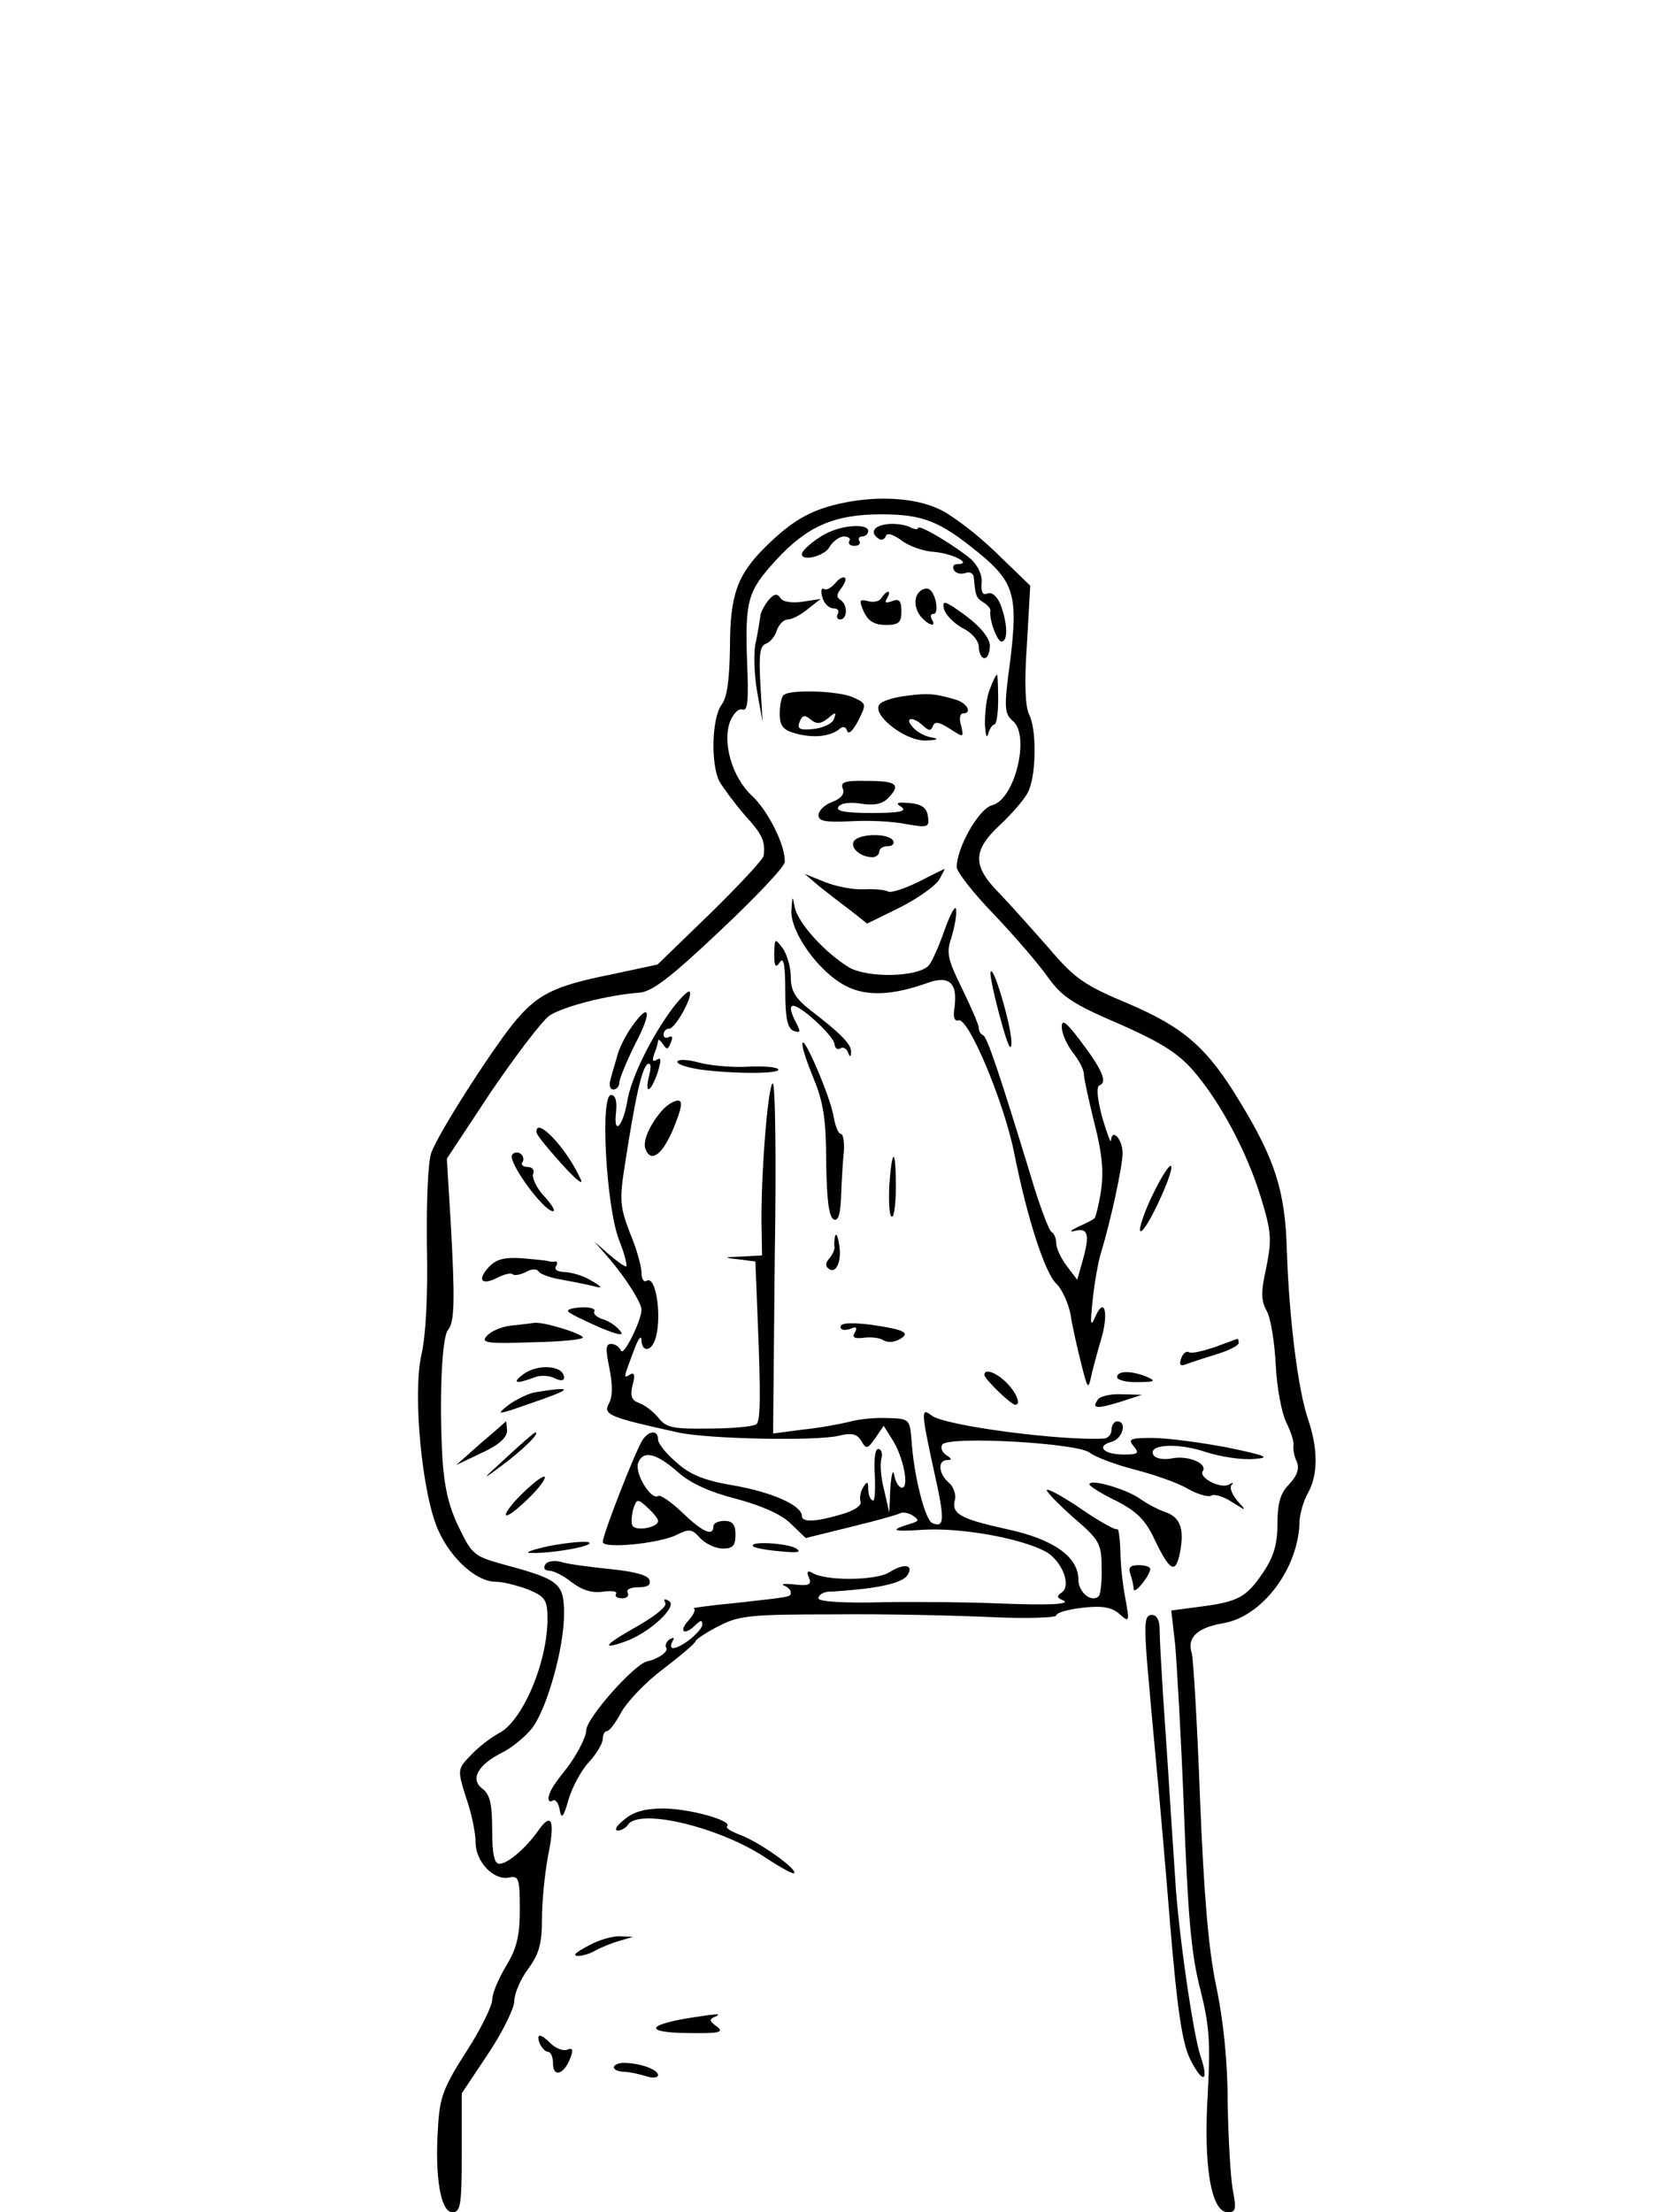 <?xml version="1.0" standalone="no"?>
<!DOCTYPE svg PUBLIC "-//W3C//DTD SVG 20010904//EN"
 "http://www.w3.org/TR/2001/REC-SVG-20010904/DTD/svg10.dtd">
<svg version="1.0" xmlns="http://www.w3.org/2000/svg"
 width="300pt" height="400pt" viewBox="0 0 300 400"
 preserveAspectRatio="xMidYMid meet">
<g transform="translate(0,400) scale(0.1,-0.1)"
fill="#000000" stroke="none">
<path d="M1517 3089 c-53 -12 -86 -32 -131 -76 -53 -52 -66 -88 -66 -185 -1
-57 -5 -89 -15 -102 -18 -24 -20 -108 -4 -139 7 -12 27 -39 45 -60 33 -36 38
-48 35 -74 -1 -7 -45 -54 -97 -105 l-95 -92 -84 -18 c-105 -21 -134 -36 -178
-90 -44 -56 -133 -195 -147 -232 -6 -17 -9 -85 -8 -170 2 -89 -2 -161 -10
-196 -16 -70 1 -253 31 -318 23 -51 69 -92 103 -92 14 0 40 -7 59 -14 31 -13
35 -19 35 -53 0 -79 -45 -185 -88 -207 -15 -8 -38 -26 -51 -40 -24 -25 -24
-26 -8 -77 10 -28 17 -64 17 -80 0 -35 32 -69 60 -64 18 4 20 -1 20 -58 0 -48
-6 -71 -25 -102 -13 -22 -25 -49 -25 -61 0 -11 -21 -54 -47 -94 -41 -64 -48
-82 -51 -137 -6 -90 5 -153 26 -153 15 0 17 13 17 108 l0 107 48 72 c26 39 47
82 47 95 0 13 11 39 25 58 20 27 25 46 25 90 0 31 5 82 11 114 13 63 7 81 -17
47 -23 -33 -56 -61 -71 -61 -9 0 -13 17 -13 61 0 47 -4 65 -18 75 -22 17 -8
43 36 65 18 9 42 29 54 44 27 35 58 145 58 207 0 55 -9 62 -105 88 -58 16 -61
18 -86 70 -18 37 -26 74 -29 124 -6 108 -1 218 10 231 12 14 13 53 5 195 l-7
115 80 121 c45 66 92 128 106 138 27 17 107 37 161 41 23 1 56 26 146 111 64
60 117 116 118 125 2 29 -30 93 -59 120 -36 33 -54 96 -40 134 6 15 16 25 23
22 9 -3 11 17 8 85 -4 113 1 129 52 185 56 61 105 83 190 83 76 0 106 -12 176
-69 65 -53 72 -78 58 -194 -12 -88 -11 -97 5 -111 31 -27 3 -142 -38 -152 -24
-6 -64 -77 -64 -112 0 -8 30 -47 68 -86 37 -39 81 -90 97 -113 25 -35 46 -49
128 -84 75 -33 107 -53 134 -84 49 -56 98 -148 123 -230 19 -62 20 -76 10
-126 -10 -45 -10 -61 1 -80 7 -13 14 -57 16 -98 2 -41 11 -87 19 -103 8 -16
14 -34 13 -41 -1 -6 1 -20 6 -30 5 -12 1 -25 -14 -41 -16 -16 -21 -35 -21 -72
0 -36 -7 -59 -25 -86 -31 -46 -45 -54 -114 -63 l-53 -7 7 -61 c3 -34 11 -170
16 -302 7 -186 13 -258 29 -320 17 -67 19 -97 14 -191 -8 -130 6 -214 36 -214
15 0 16 5 9 42 -4 24 -8 95 -9 158 0 73 -8 149 -21 210 -14 68 -22 165 -29
338 -5 134 -12 253 -15 263 -9 28 10 46 57 54 71 12 137 100 138 185 1 14 7
36 15 50 18 32 19 78 1 132 -19 54 -35 186 -39 308 -3 106 -21 163 -85 268
-59 98 -101 134 -201 177 -79 33 -97 45 -143 99 -29 33 -69 78 -90 100 -50 50
-50 78 1 125 21 20 44 46 50 59 15 29 16 113 2 140 -7 14 -9 57 -4 127 l6 106
-62 60 c-34 33 -81 69 -104 79 -45 21 -116 24 -180 9z"/>
<path d="M1603 3052 c-24 -3 -30 -16 -14 -26 5 -4 11 -1 13 5 2 6 13 3 28 -8
14 -11 41 -20 60 -21 33 -3 70 -22 41 -22 -7 0 -9 -5 -6 -11 4 -6 13 -8 21 -5
8 3 15 -1 15 -9 3 -32 4 -36 17 -44 8 -5 13 -11 13 -15 -3 -15 12 -56 20 -56
12 0 11 32 -1 65 -6 16 -16 25 -24 22 -9 -4 -12 2 -11 18 2 14 -6 31 -18 43
-28 24 -97 66 -97 57 0 -3 -8 -2 -17 3 -10 4 -28 6 -40 4z"/>
<path d="M1502 3039 c-21 -8 -52 -33 -52 -41 0 -14 42 -3 50 13 6 10 18 19 26
19 8 0 13 -4 10 -8 -3 -5 1 -9 9 -9 8 0 12 4 9 9 -3 4 0 8 5 8 6 0 11 5 11 10
0 12 -37 12 -68 -1z"/>
<path d="M1510 2945 c-7 -8 -16 -13 -20 -10 -5 3 -6 -4 -3 -15 3 -11 12 -20
20 -20 8 0 11 -4 8 -10 -3 -5 -1 -10 4 -10 14 0 14 27 1 35 -8 5 -7 11 1 21 6
8 10 17 7 19 -3 3 -11 -1 -18 -10z"/>
<path d="M1665 2932 c-14 -10 -12 -34 2 -49 14 -15 27 -17 18 -3 -3 6 -2 10 3
10 11 0 4 37 -7 44 -4 3 -11 2 -16 -2z"/>
<path d="M1389 2914 c-7 -9 -14 -22 -14 -28 -1 -6 -4 -27 -8 -46 -5 -19 -3
-60 2 -90 l10 -55 -4 68 c-3 53 -1 69 10 73 8 3 17 14 20 25 4 10 12 19 20 19
7 0 23 8 36 19 l23 18 -33 -5 c-20 -3 -36 0 -40 7 -6 9 -12 7 -22 -5z"/>
<path d="M1594 2919 c-3 -6 -14 -9 -24 -6 -16 4 -17 2 -8 -19 8 -17 19 -24 40
-24 23 0 28 4 28 25 0 19 -4 23 -17 18 -11 -4 -14 -3 -9 5 4 7 5 12 2 12 -3 0
-8 -5 -12 -11z"/>
<path d="M1707 2899 c3 -11 18 -26 34 -35 17 -8 29 -23 29 -34 0 -11 5 -20 10
-20 6 0 10 10 10 23 -1 14 -16 33 -44 54 -37 27 -43 29 -39 12z"/>
<path d="M1790 2754 c-6 -14 -9 -42 -9 -62 1 -20 3 -29 6 -19 2 9 8 17 11 17
4 0 7 20 7 45 0 25 -1 45 -2 45 -2 0 -8 -12 -13 -26z"/>
<path d="M1417 2743 c-4 -3 -7 -19 -7 -34 0 -21 6 -29 28 -35 32 -9 62 -6 79
7 7 7 13 5 15 -3 3 -7 11 2 20 19 15 30 15 31 -9 42 -26 12 -116 15 -126 4z
m80 -42 c14 12 16 12 11 -1 -2 -8 -19 -16 -36 -18 -26 -3 -31 0 -26 13 5 12 9
13 20 4 11 -9 18 -8 31 2z"/>
<path d="M1640 2742 c-19 -2 -41 -8 -48 -14 -20 -17 43 -68 82 -67 23 1 25 3
9 6 -12 2 -27 11 -33 19 -15 17 1 19 19 2 11 -10 14 -10 18 -1 3 9 11 8 31 -5
25 -16 25 -16 20 6 -4 12 -2 22 3 22 18 0 8 19 -13 25 -37 11 -51 12 -88 7z"/>
<path d="M1524 2574 c4 -9 -3 -18 -19 -24 -14 -5 -25 -16 -25 -24 0 -11 13
-13 58 -11 31 2 76 0 100 -5 40 -7 43 -6 40 14 -2 15 -11 22 -33 24 -23 2 -27
0 -15 -7 11 -8 -4 -11 -53 -11 -47 0 -66 3 -61 11 4 7 21 9 40 6 23 -4 39 -1
49 9 25 25 17 32 -36 32 -41 1 -50 -2 -45 -14z"/>
<path d="M1544 2479 c-7 -12 12 -29 34 -29 6 0 12 5 12 10 0 6 7 10 16 10 8 0
12 5 9 10 -8 14 -62 13 -71 -1z"/>
<path d="M1660 2405 c-25 -12 -49 -20 -54 -17 -5 3 -25 5 -44 4 -18 -1 -50 5
-70 13 l-37 15 27 -23 c15 -12 41 -32 57 -44 l29 -23 59 29 c32 16 64 39 71
50 7 12 11 21 10 20 -2 -1 -23 -11 -48 -24z"/>
<path d="M1431 2353 c-1 -40 50 -111 99 -136 37 -19 84 -17 148 6 39 14 54 -1
48 -45 -3 -17 0 -25 7 -23 18 7 83 -149 101 -240 24 -120 56 -218 77 -237 10
-10 21 -35 25 -55 3 -21 12 -60 19 -88 12 -48 13 -49 19 -20 4 17 12 46 18 66
13 46 5 75 -11 39 -9 -21 -10 -16 -5 30 3 30 10 69 15 85 18 59 39 157 39 180
0 25 -19 46 -21 23 0 -7 -7 12 -16 42 -9 35 -11 56 -4 58 14 5 3 30 -36 81
-25 33 -33 39 -33 24 0 -11 9 -32 20 -46 11 -14 20 -31 20 -39 0 -8 9 -48 19
-89 14 -54 17 -87 12 -122 -4 -26 -10 -49 -12 -50 -2 -2 -15 -9 -29 -15 -14
-7 -17 -10 -8 -8 25 7 29 -5 17 -49 l-11 -39 -19 25 c-10 13 -19 32 -19 41 0
9 -4 18 -8 20 -5 2 -23 50 -40 108 -55 180 -77 245 -84 248 -5 2 -8 8 -8 13 0
6 -14 38 -30 71 -26 52 -29 66 -20 91 5 17 10 39 9 51 0 12 -9 -3 -20 -33 -10
-29 -23 -59 -29 -66 -18 -22 -111 -24 -145 -4 -44 27 -92 80 -98 109 -4 22 -4
21 -6 -7z"/>
<path d="M1400 2275 c0 -23 3 -26 10 -15 7 11 10 -5 10 -51 0 -51 4 -68 15
-73 13 -4 13 -2 5 14 -20 38 -9 42 29 9 22 -19 40 -40 40 -47 1 -7 5 -11 10
-8 5 4 12 0 14 -6 4 -10 6 -10 6 0 1 13 -18 33 -73 75 -28 22 -36 35 -36 61 0
17 -7 41 -15 52 -14 18 -14 18 -15 -11z"/>
<path d="M1791 2240 c0 -8 8 -46 19 -85 12 -45 19 -59 19 -40 0 31 -36 152
-38 125z"/>
<path d="M1217 2178 c-39 -52 -77 -129 -83 -171 -8 -45 -25 -61 -20 -18 2 20
-1 31 -9 31 -20 0 -9 -199 14 -261 11 -27 16 -49 13 -49 -3 0 -17 10 -31 22
l-26 23 26 -30 c31 -36 59 -81 59 -93 0 -20 -33 -86 -37 -74 -3 6 -10 12 -18
12 -10 0 -10 -10 -3 -44 6 -30 6 -51 -1 -64 -11 -20 2 -25 125 -52 53 -12 250
-16 291 -6 24 6 33 3 41 -10 8 -15 11 -14 25 6 l15 22 15 -24 c20 -30 32 -88
18 -88 -5 0 -12 10 -14 23 -2 12 -5 2 -7 -23 l-2 -45 -9 40 c-6 22 -8 48 -5
58 2 9 0 17 -6 17 -6 0 -8 -21 -6 -49 1 -27 0 -47 -4 -44 -5 2 -8 12 -8 21 0
14 -2 14 -9 3 -5 -8 -7 -19 -5 -26 3 -7 -12 -17 -34 -23 -47 -14 -72 -15 -72
-3 0 19 -54 43 -123 55 -54 9 -80 20 -104 42 -18 15 -33 34 -33 41 0 17 -15
17 -27 1 -11 -14 -73 -172 -73 -186 0 -13 100 -3 132 12 24 12 29 12 44 -5 9
-10 28 -19 41 -19 18 0 23 5 23 25 0 18 -5 25 -20 25 -11 0 -20 -4 -20 -10 0
-19 -20 -10 -56 25 -20 19 -40 33 -44 30 -13 -8 -43 42 -36 60 9 23 32 18 71
-16 23 -21 59 -37 106 -49 45 -12 82 -28 99 -45 l27 -26 81 20 c45 11 85 22
90 25 4 2 14 1 22 -4 12 -8 12 -10 0 -14 -43 -13 -39 -16 20 -12 68 4 174 -15
220 -39 30 -16 49 -63 29 -75 -8 -6 -8 -9 2 -13 20 -8 -24 -10 -121 -6 -47 2
-138 3 -202 2 -73 -2 -118 1 -118 7 0 6 8 11 18 12 9 0 28 2 42 3 59 5 94 15
101 27 12 19 -6 22 -33 5 -24 -15 -115 -16 -139 -1 -9 5 -11 2 -6 -9 5 -12 0
-15 -26 -12 -18 2 -26 1 -19 -2 6 -2 12 -8 12 -12 0 -9 2 -8 -105 -20 -44 -4
-76 -9 -71 -9 5 -1 1 -11 -9 -22 -19 -21 -7 -28 13 -8 9 9 12 9 12 1 0 -12
-38 -43 -53 -43 -4 0 -5 5 -1 12 4 7 3 8 -5 4 -6 -4 -9 -11 -6 -16 4 -6 -15
-20 -35 -24 -24 -6 -110 -103 -110 -125 0 -12 -18 -46 -35 -68 -24 -30 -30
-40 -33 -52 -1 -7 2 -10 7 -7 5 4 11 -4 13 -16 3 -18 7 -15 16 18 7 23 23 53
37 68 14 15 25 34 25 42 0 7 3 14 8 14 4 0 16 16 26 35 11 19 44 54 75 77 31
24 58 46 59 51 2 4 22 17 44 28 35 18 59 20 206 20 92 1 220 -2 285 -5 64 -3
117 -1 117 3 0 5 21 11 48 14 35 4 52 1 66 -11 18 -16 19 -16 11 28 -5 25 -9
64 -9 87 -1 22 -3 40 -6 38 -3 -2 -32 14 -64 36 -32 22 -61 38 -63 35 -2 -2
19 -24 47 -49 48 -41 52 -48 52 -91 1 -25 -2 -49 -5 -52 -13 -13 -37 7 -37 30
0 41 -45 73 -129 91 -86 19 -101 28 -94 54 2 9 -3 23 -11 30 -19 16 -21 41 -3
41 9 0 8 3 -2 9 -7 5 -11 13 -7 19 10 16 247 3 267 -15 9 -7 45 -21 80 -30 35
-9 79 -24 97 -35 18 -10 38 -16 43 -12 5 3 22 -2 37 -12 27 -17 27 -17 9 3 -9
11 -14 23 -10 28 5 4 2 5 -4 1 -15 -9 -56 12 -48 24 9 14 -27 29 -56 23 -15
-3 -30 0 -33 6 -12 19 42 23 93 6 27 -9 67 -15 88 -13 32 2 24 6 -49 21 -48 9
-108 17 -134 17 -40 0 -45 -2 -34 -15 11 -13 8 -15 -18 -15 -36 0 -51 15 -22
23 20 5 29 37 10 37 -5 0 -10 -7 -10 -15 0 -8 -6 -15 -12 -16 -75 -5 -292 23
-314 42 -19 15 -18 5 5 -101 20 -89 19 -103 -3 -94 -13 5 -34 86 -38 154 -3
34 -5 35 -43 36 -22 1 -53 -2 -70 -7 -16 -4 -54 -11 -84 -14 l-53 -7 3 320 c3
177 1 318 -4 313 -9 -9 -21 -168 -20 -253 l1 -58 -36 -2 c-34 -1 -35 -2 -7 -5
l31 -4 4 -102 c6 -144 5 -185 -2 -192 -4 -4 -41 -8 -84 -8 -65 -1 -79 1 -93
19 -9 11 -24 23 -35 27 -14 5 -17 13 -12 33 5 17 3 23 -4 19 -13 -8 -13 -8 5
40 8 22 14 32 15 23 0 -22 16 -23 24 -2 14 37 3 120 -15 108 -5 -3 -9 4 -9 15
0 11 -9 44 -21 72 -18 47 -19 60 -9 123 19 124 31 175 41 182 6 3 7 -4 3 -20
-9 -36 2 -33 15 4 7 23 7 29 -1 24 -8 -5 -9 -1 -5 10 4 10 7 21 7 24 0 4 4 1
9 -6 7 -11 9 -10 14 3 4 9 3 13 -3 10 -6 -3 -10 -1 -10 4 0 6 4 11 10 11 11 0
44 59 37 67 -3 2 -16 -11 -30 -29z m-27 -928 c0 -12 -39 -19 -46 -9 -3 5 -2
18 1 30 6 19 8 20 26 3 10 -9 19 -20 19 -24z"/>
<path d="M1142 2143 c-11 -16 -23 -39 -26 -53 -4 -14 -10 -33 -12 -42 -3 -10
-1 -18 5 -18 6 0 11 6 11 13 0 6 13 38 29 70 31 59 26 77 -7 30z"/>
<path d="M1451 2113 c-1 -7 9 -36 21 -65 17 -41 22 -74 22 -150 1 -69 5 -99
14 -103 8 -3 12 10 13 43 1 26 3 62 5 80 1 17 -1 32 -6 32 -4 0 -10 15 -13 33
-6 35 -55 149 -56 130z"/>
<path d="M1225 2081 c-2 -5 16 -11 42 -15 61 -8 148 -8 140 1 -4 4 -31 6 -60
4 -28 -1 -67 3 -84 8 -18 5 -35 6 -38 2z"/>
<path d="M1198 1993 c-23 -26 -36 -56 -31 -70 10 -27 31 -11 51 37 15 37 17
50 8 50 -7 0 -20 -8 -28 -17z"/>
<path d="M970 1953 c0 -5 21 -30 46 -58 28 -31 41 -40 33 -25 -26 56 -80 112
-79 83z"/>
<path d="M926 1912 c-8 -13 57 -102 74 -102 5 0 -2 12 -16 27 -14 15 -22 33
-20 40 3 7 -1 13 -10 13 -8 0 -13 4 -9 9 3 5 1 12 -4 15 -5 4 -12 2 -15 -2z"/>
<path d="M1608 1855 c-1 -30 0 -55 5 -55 4 0 7 25 7 55 0 71 -7 71 -12 0z"/>
<path d="M2085 1841 c-16 -33 -26 -63 -23 -67 8 -7 60 104 56 117 -2 6 -17
-17 -33 -50z"/>
<path d="M1510 1765 c-1 -5 -2 -14 -1 -19 1 -4 -3 -14 -9 -21 -8 -9 -8 -15 0
-20 13 -8 23 17 17 47 -2 13 -5 19 -7 13z"/>
<path d="M884 1709 c-22 -24 -13 -34 16 -19 12 6 24 9 27 6 3 -3 14 -1 24 4
10 6 20 6 23 1 3 -5 23 -12 43 -15 21 -4 47 -9 58 -12 15 -4 14 -1 -5 10 -14
9 -35 15 -48 16 -13 0 -20 4 -17 10 4 6 3 10 -2 9 -4 -1 -10 0 -13 1 -3 1 -24
3 -47 5 -31 2 -46 -2 -59 -16z"/>
<path d="M1028 1628 c4 -4 29 -16 56 -28 36 -15 46 -16 37 -6 -7 9 -21 18 -32
21 -11 4 -17 10 -14 14 2 5 -9 8 -25 7 -16 -1 -26 -4 -22 -8z"/>
<path d="M923 1603 c-17 -2 -37 -11 -43 -19 -11 -12 1 -14 83 -11 52 1 93 5
91 9 -5 8 -74 29 -89 26 -5 -1 -24 -3 -42 -5z"/>
<path d="M1520 1601 c0 -6 7 -7 17 -4 11 5 14 3 9 -6 -6 -9 -1 -12 15 -10 13
2 30 0 36 -4 7 -5 20 -4 29 1 22 12 10 18 -53 27 -35 4 -53 3 -53 -4z"/>
<path d="M2196 1564 c-21 -7 -42 -12 -46 -9 -4 3 -11 -2 -14 -11 -4 -11 -2
-15 8 -11 8 3 32 11 55 18 23 7 41 16 41 21 0 4 -1 8 -2 7 -2 0 -20 -7 -42
-15z"/>
<path d="M946 1515 c-21 -16 -13 -18 19 -6 11 5 28 4 38 -1 10 -5 17 -5 17 1
0 22 -47 26 -74 6z"/>
<path d="M1780 1514 c0 -7 48 -54 56 -54 11 0 2 22 -16 40 -19 19 -40 26 -40
14z"/>
<path d="M2020 1510 c0 -5 17 -10 38 -9 30 0 33 2 17 9 -28 12 -55 12 -55 0z"/>
<path d="M970 1483 c-14 -2 -36 -13 -50 -23 -24 -19 -22 -19 35 1 82 28 85 33
15 22z"/>
<path d="M1985 1469 c-11 -16 -3 -17 40 -4 l40 13 -37 1 c-20 1 -40 -4 -43
-10z"/>
<path d="M870 1391 l-45 -40 46 22 c31 14 46 28 46 40 -1 9 -1 17 -2 17 0 0
-20 -18 -45 -39z"/>
<path d="M915 1364 c-45 -41 -45 -42 -9 -15 38 28 72 61 62 61 -2 0 -26 -21
-53 -46z"/>
<path d="M940 1295 c-19 -19 -29 -35 -24 -35 6 0 25 16 44 35 19 19 29 35 24
35 -6 0 -25 -16 -44 -35z"/>
<path d="M1970 1316 c0 -3 22 -17 49 -30 37 -19 53 -35 69 -70 28 -58 38 -63
46 -22 8 42 0 63 -27 72 -12 4 -33 15 -47 25 -25 17 -90 36 -90 25z"/>
<path d="M995 1205 c-33 -7 -49 -13 -35 -13 40 -1 116 13 105 19 -5 3 -37 0
-70 -6z"/>
<path d="M1362 1204 c3 -3 25 -7 49 -9 31 -3 39 -2 29 5 -16 10 -87 14 -78 4z"/>
<path d="M986 1171 c-4 -6 -1 -11 7 -11 8 0 26 -9 41 -21 18 -14 37 -20 56
-17 16 2 27 1 24 -4 -3 -4 2 -8 11 -8 9 0 13 5 10 10 -3 6 5 10 19 10 17 0 24
4 20 14 -3 8 -29 15 -72 19 -37 4 -77 9 -88 13 -12 3 -25 1 -28 -5z"/>
<path d="M2044 1154 c3 -9 6 -21 6 -27 0 -12 29 23 30 36 0 4 -9 7 -21 7 -15
0 -19 -4 -15 -16z"/>
<path d="M1203 1102 c4 -6 -17 -23 -48 -41 -61 -34 -70 -45 -27 -30 45 15 98
64 82 74 -8 5 -11 4 -7 -3z"/>
<path d="M2074 998 c4 -46 11 -126 16 -178 5 -52 17 -187 26 -300 13 -156 22
-214 36 -243 23 -46 35 -42 19 5 -13 37 -41 230 -46 323 -2 33 -7 102 -10 152
-3 51 -9 132 -12 180 -3 49 -6 100 -6 116 0 17 -5 27 -14 27 -13 0 -14 -14 -9
-82z"/>
<path d="M1129 710 c-13 -10 -19 -19 -12 -20 6 0 15 5 18 10 20 32 168 -4 251
-60 26 -17 48 -29 50 -27 7 7 -64 57 -97 69 -16 6 -28 13 -24 16 10 10 -69 32
-116 32 -32 0 -54 -6 -70 -20z"/>
<path d="M1068 484 c-16 -8 -28 -16 -28 -18 0 -6 24 -1 38 8 8 4 26 12 40 16
l27 8 -25 1 c-14 0 -37 -7 -52 -15z"/>
<path d="M1245 351 c-77 -13 -78 -26 -3 -27 59 -1 68 1 54 12 -13 9 -14 13 -4
17 17 7 3 6 -47 -2z"/>
<path d="M976 305 c4 -8 10 -15 15 -15 5 0 9 -9 9 -21 0 -26 20 -20 31 9 6 15
5 20 -5 16 -7 -3 -20 2 -29 10 -20 20 -28 20 -21 1z"/>
<path d="M1110 262 c0 -4 8 -8 18 -8 9 0 27 -4 40 -8 12 -4 22 -3 22 2 0 10
-33 22 -62 22 -10 0 -18 -4 -18 -8z"/>
</g>
</svg>
